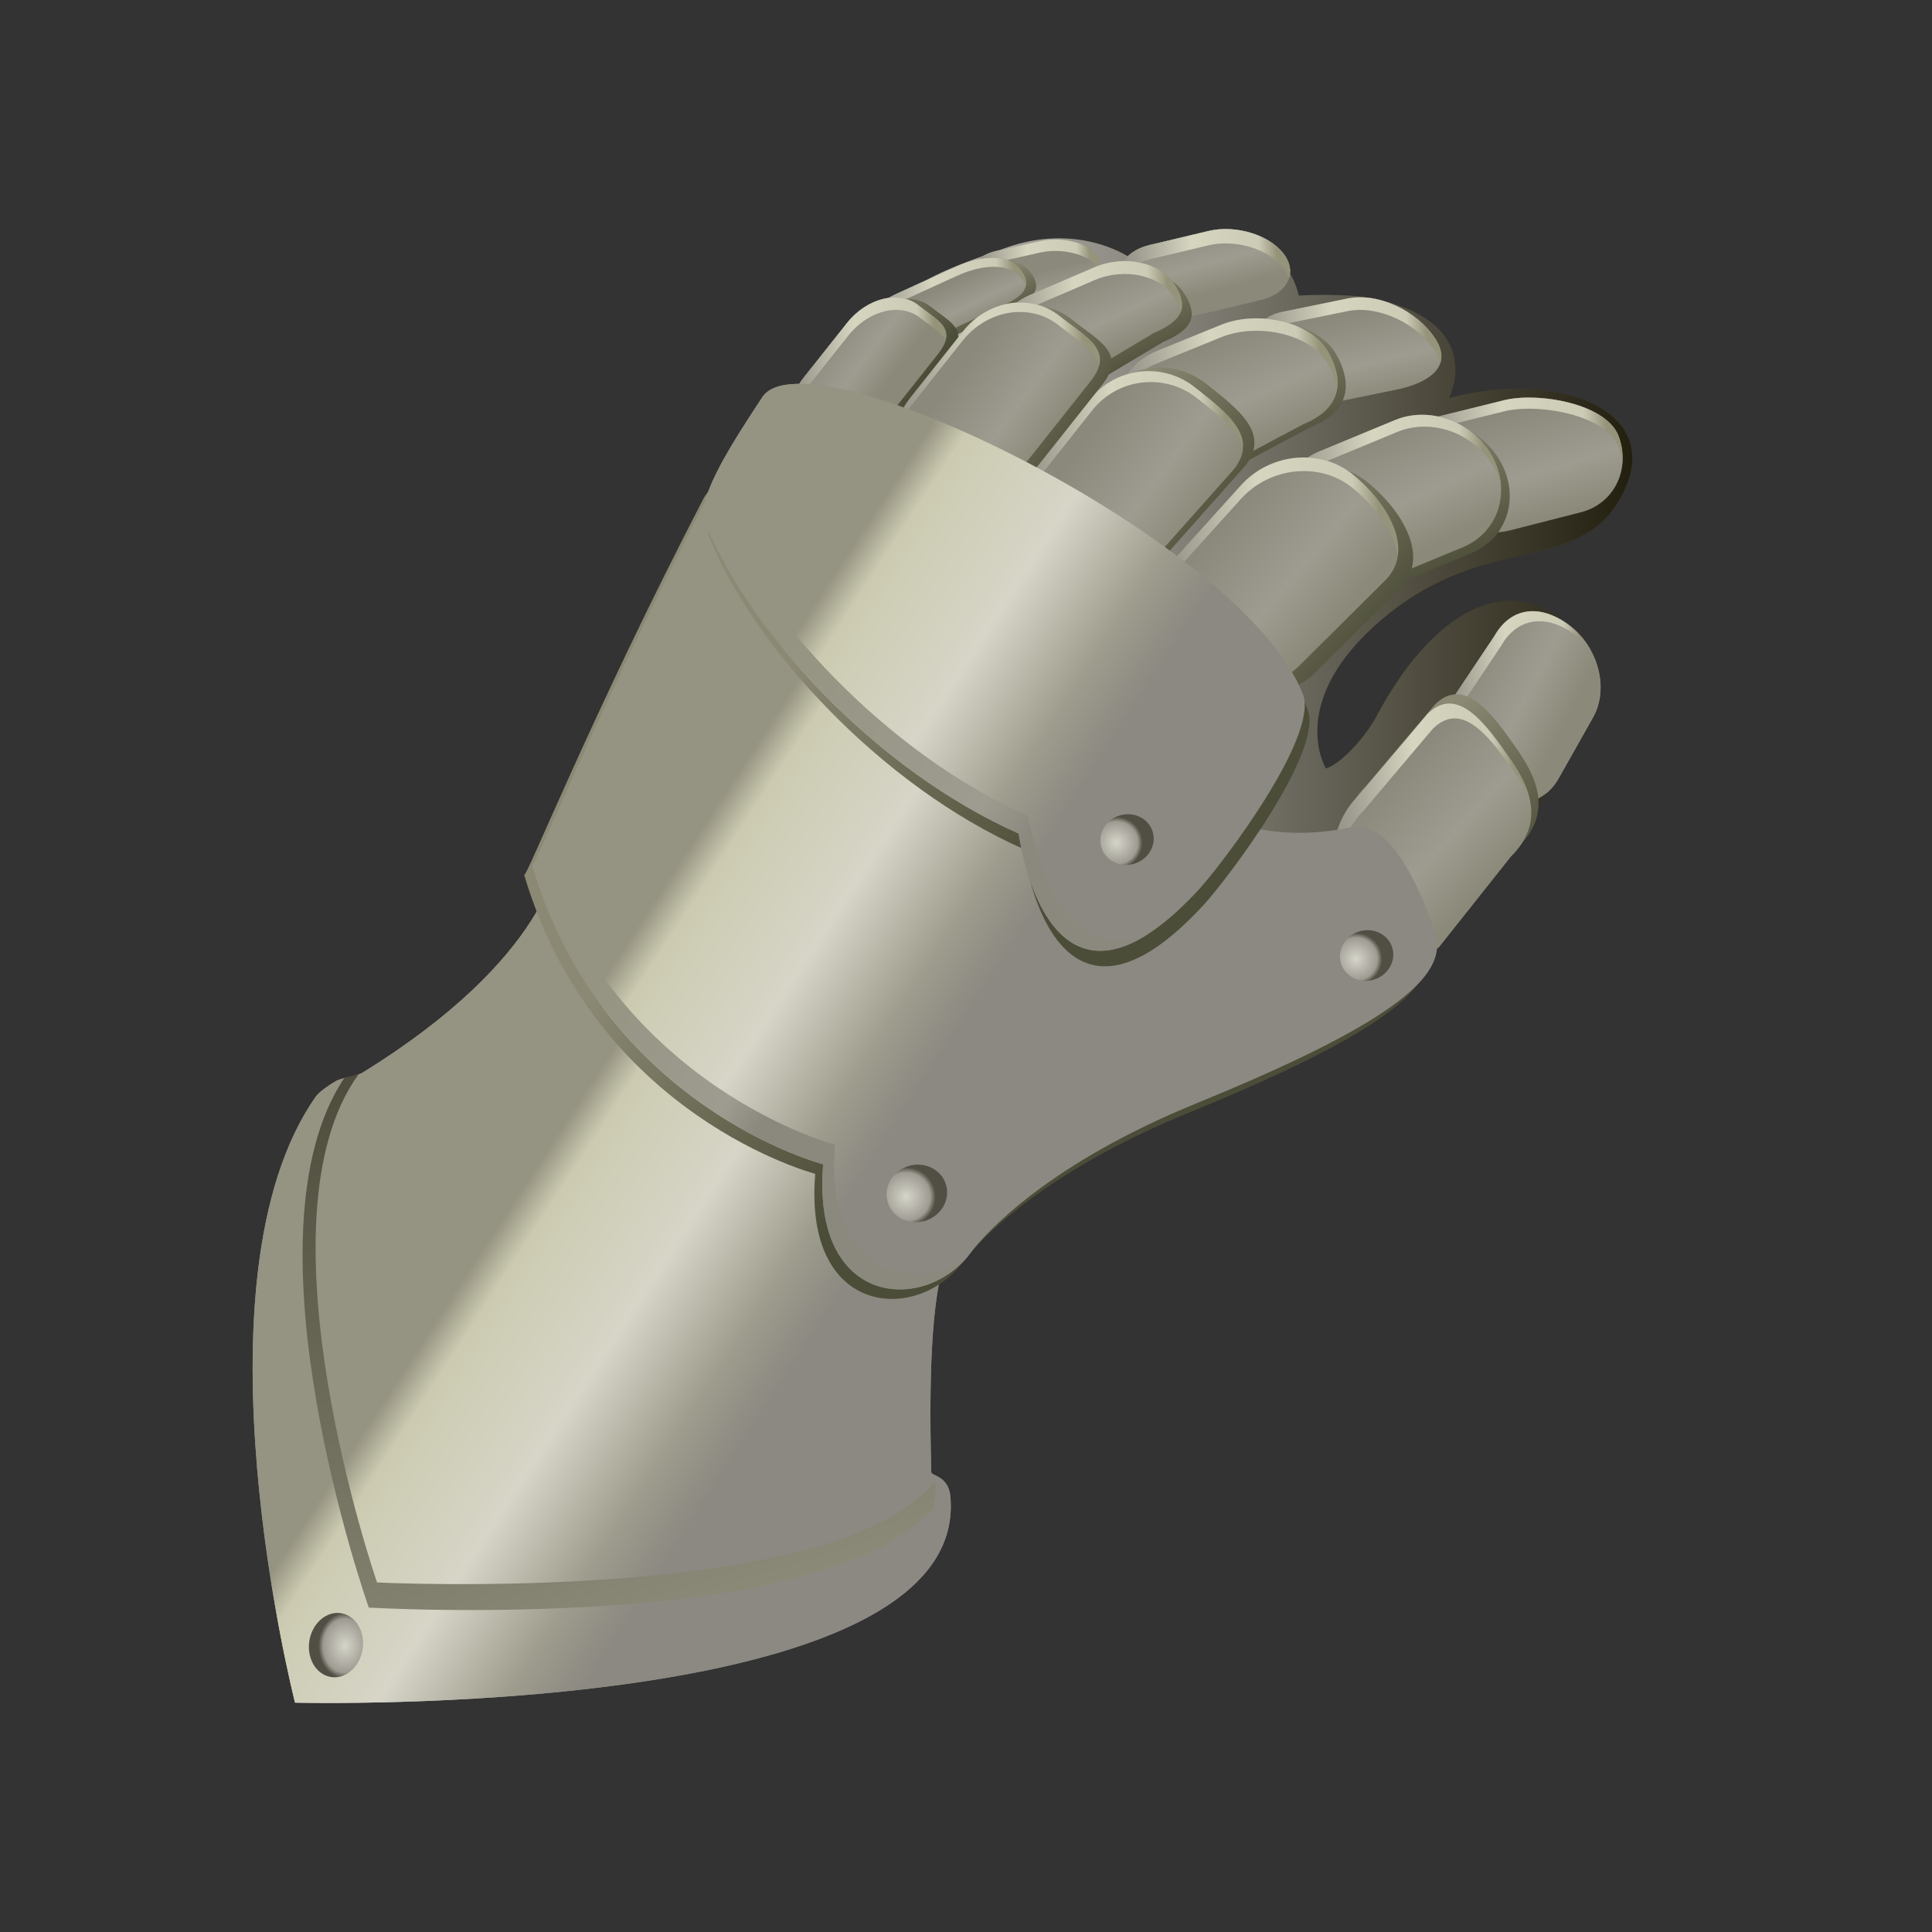 <?xml version="1.0" encoding="utf-8"?>
<!-- Generator: Adobe Illustrator 15.0.0, SVG Export Plug-In . SVG Version: 6.00 Build 0)  -->
<!DOCTYPE svg PUBLIC "-//W3C//DTD SVG 1.1//EN" "http://www.w3.org/Graphics/SVG/1.1/DTD/svg11.dtd">
<svg version="1.1" id="Layer_1" xmlns="http://www.w3.org/2000/svg" xmlns:xlink="http://www.w3.org/1999/xlink" x="0px" y="0px"
	 width="200px" height="200px" viewBox="0 0 200 200" enable-background="new 0 0 200 200" xml:space="preserve">
<rect x="0" y="0" width="200" height="200" fill="#333333" stroke="none"/>
<g id="icon">
	<g id="Layer_2">
	</g>
	<g>
		<g>
			<path fill="#3F4223" d="M101.523,120.107c0,0,10.31-11.703,23.188-14.633c17.395-3.959,29.096-13.642,34.439-21.887
				c3.787-5.838,7.399-15.458,2.496-19.387c-6.236-4.998-13.748-0.175-19.105,9.868c-1.288,2.41-3.771,5.021-5.285,5.488
				c0,0-4.341-7.083,6.152-15.735c10.496-8.655,19.683-4.438,24.183-11.996c5.394-9.062-5.854-13.709-17.616-10.607
				c0,0,3.982-7.594-7.395-10.229c-3.08-0.713-8.139-0.388-8.139-0.388s-1.129-6.524-8.508-5.864
				c-6.902,0.617-9.17,1.812-9.17,1.812s-5.242-3.546-12.639-0.893c-7.395,2.651-11.531,3.737-18.044,12.997
				c-8.021,11.4-21.524,41.977-24.724,51.319C58.161,99.315,91.387,131.125,101.523,120.107z"/>
			
				<linearGradient id="SVGID_1_" gradientUnits="userSpaceOnUse" x1="-2407.776" y1="2680.894" x2="-2418.466" y2="2680.512" gradientTransform="matrix(-0.579 -0.901 -0.957 0.196 1308.639 -2661.657)">
				<stop  offset="0" style="stop-color:#8B8995"/>
				<stop  offset="0.497" style="stop-color:#9E9CA6"/>
				<stop  offset="0.841" style="stop-color:#8B8995"/>
			</linearGradient>
			<path fill="url(#SVGID_1_)" d="M139.491,30.901c3.133-0.644,7.211,1.226,9.104,4.176l0,0c1.896,2.95-0.869,4.615-4.006,5.253
				l-6.729,1.378c-3.135,0.641-5.447,0.017-7.344-2.931l0,0c-1.896-2.948-0.894-5.859,2.239-6.5L139.491,30.901z"/>
			
				<linearGradient id="SVGID_2_" gradientUnits="userSpaceOnUse" x1="-3010.79" y1="2857.868" x2="-3021.722" y2="2857.477" gradientTransform="matrix(-0.512 -0.68 -0.97 0.231 1352.514 -2683.84)">
				<stop  offset="0" style="stop-color:#8B8995"/>
				<stop  offset="0.497" style="stop-color:#9E9CA6"/>
				<stop  offset="0.841" style="stop-color:#8B8995"/>
			</linearGradient>
			<path fill="url(#SVGID_2_)" d="M125.087,23.914c2.817-0.674,6.31,0.384,7.797,2.361l0,0c1.49,1.976,0.41,4.122-2.407,4.794
				l-6.054,1.442c-2.819,0.671-6.312-0.387-7.798-2.363l0,0c-1.488-1.974-0.412-4.122,2.408-4.792L125.087,23.914z"/>
			
				<linearGradient id="SVGID_3_" gradientUnits="userSpaceOnUse" x1="-3655.062" y1="3125.861" x2="-3663.195" y2="3125.57" gradientTransform="matrix(-0.488 -0.539 -0.972 0.22 1362.235 -2629.602)">
				<stop  offset="0" style="stop-color:#8B8995"/>
				<stop  offset="0.497" style="stop-color:#9E9CA6"/>
				<stop  offset="0.841" style="stop-color:#8B8995"/>
			</linearGradient>
			<path fill="url(#SVGID_3_)" d="M107.662,24.957c2.1-0.475,4.658,0.083,5.711,1.246l0,0c1.055,1.166,0.205,2.493-1.895,2.968
				l-4.514,1.021c-2.104,0.474-4.658-0.085-5.714-1.249l0,0c-1.053-1.163-0.204-2.492,1.896-2.967L107.662,24.957z"/>
			
				<linearGradient id="SVGID_4_" gradientUnits="userSpaceOnUse" x1="-2384.593" y1="2126.316" x2="-2398.253" y2="2125.827" gradientTransform="matrix(-0.347 -0.963 -0.951 0.243 1349.944 -2770.206)">
				<stop  offset="0" style="stop-color:#8B8995"/>
				<stop  offset="0.497" style="stop-color:#9E9CA6"/>
				<stop  offset="0.841" style="stop-color:#8B8995"/>
			</linearGradient>
			<path fill="url(#SVGID_4_)" d="M155.68,41.436c3.42-0.875,10.647,0.289,11.896,3.751l0,0c1.25,3.463-0.512,6.977-3.932,7.847
				l-7.344,1.876c-3.42,0.871-7.201-1.227-8.449-4.689l0,0c-1.25-3.461-2.91-6.103,0.512-6.975L155.68,41.436z"/>
			
				<linearGradient id="SVGID_5_" gradientUnits="userSpaceOnUse" x1="-2371.638" y1="2456.774" x2="-2386.781" y2="2456.232" gradientTransform="matrix(-0.48 -0.904 -0.907 0.375 1230.417 -3019.452)">
				<stop  offset="0" style="stop-color:#8B8995"/>
				<stop  offset="0.497" style="stop-color:#9E9CA6"/>
				<stop  offset="0.841" style="stop-color:#8B8995"/>
			</linearGradient>
			<path fill="url(#SVGID_5_)" d="M144.416,43.483c3.648-1.51,8.175,0.215,10.107,3.853l0,0c1.933,3.639,0.539,7.811-3.108,9.32
				l-7.84,3.244c-3.65,1.509-8.175-0.218-10.107-3.855l0,0c-1.931-3.636-0.538-7.81,3.11-9.318L144.416,43.483z"/>
			
				<linearGradient id="SVGID_6_" gradientUnits="userSpaceOnUse" x1="-2530.149" y1="2497.651" x2="-2544.974" y2="2497.121" gradientTransform="matrix(-0.457 -0.831 -0.909 0.37 1238.477 -2990.851)">
				<stop  offset="0" style="stop-color:#8B8995"/>
				<stop  offset="0.497" style="stop-color:#9E9CA6"/>
				<stop  offset="0.841" style="stop-color:#8B8995"/>
			</linearGradient>
			<path fill="url(#SVGID_6_)" d="M126.419,33.619c3.656-1.489,9.278-0.457,11.112,2.889l0,0c1.838,3.346,1,5.942-2.656,7.428
				l-8.49,4.517c-3.658,1.486-8.109-0.02-9.947-3.364l0,0c-1.838-3.346-0.36-7.264,3.295-8.75L126.419,33.619z"/>
			
				<linearGradient id="SVGID_7_" gradientUnits="userSpaceOnUse" x1="-2957.123" y1="2654.801" x2="-2969.778" y2="2654.348" gradientTransform="matrix(-0.43 -0.675 -0.901 0.386 1229.672 -2990.727)">
				<stop  offset="0" style="stop-color:#8B8995"/>
				<stop  offset="0.497" style="stop-color:#9E9CA6"/>
				<stop  offset="0.841" style="stop-color:#8B8995"/>
			</linearGradient>
			<path fill="url(#SVGID_7_)" d="M113.307,27.664c3.094-1.33,6.805-0.524,8.282,1.793l0,0c1.479,2.317,0.916,3.706-2.178,5.032
				l-7.399,4.419c-3.096,1.328-6.804,0.524-8.281-1.792l0,0c-1.479-2.318-0.17-5.274,2.93-6.6L113.307,27.664z"/>
			
				<linearGradient id="SVGID_8_" gradientUnits="userSpaceOnUse" x1="-4484.499" y1="3042.984" x2="-4496.373" y2="3042.559" gradientTransform="matrix(-0.353 -0.394 -0.891 0.406 1225.619 -2972.546)">
				<stop  offset="0" style="stop-color:#8B8995"/>
				<stop  offset="0.497" style="stop-color:#9E9CA6"/>
				<stop  offset="0.841" style="stop-color:#8B8995"/>
			</linearGradient>
			<path fill="url(#SVGID_8_)" d="M98.916,27.626c2.809-1.282,5.988-1.315,7.104-0.073l0,0c1.112,1.243-0.264,3.288-3.074,4.569
				l-6.034,2.754c-2.81,1.281-5.991,1.312-7.103,0.072l0,0c-1.113-1.242,0.262-3.288,3.072-4.569L98.916,27.626z"/>
			
				<linearGradient id="SVGID_9_" gradientUnits="userSpaceOnUse" x1="-2099.124" y1="3225.945" x2="-2116.764" y2="3225.314" gradientTransform="matrix(-0.784 -0.622 -0.702 0.778 743.686 -3759.155)">
				<stop  offset="0" style="stop-color:#8B8995"/>
				<stop  offset="0.497" style="stop-color:#9E9CA6"/>
				<stop  offset="0.841" style="stop-color:#8B8995"/>
			</linearGradient>
			<path fill="url(#SVGID_9_)" d="M128.456,50.243c2.995-3.316,8.136-3.858,11.481-1.204l0,0c3.349,2.652,4.225,9.203,1.229,12.522
				l-6.436,7.123c-2.992,3.321-8.728,2.15-12.072-0.503l0,0c-3.35-2.651-3.635-7.493-0.639-10.81L128.456,50.243z"/>
			
				<linearGradient id="SVGID_10_" gradientUnits="userSpaceOnUse" x1="-1817.701" y1="3448.721" x2="-1831.733" y2="3448.218" gradientTransform="matrix(-0.809 -0.618 -0.448 0.793 225.71 -3788.179)">
				<stop  offset="0" style="stop-color:#8B8995"/>
				<stop  offset="0.497" style="stop-color:#9E9CA6"/>
				<stop  offset="0.841" style="stop-color:#8B8995"/>
			</linearGradient>
			<path fill="url(#SVGID_10_)" d="M154.715,65.815c1.672-2.957,4.736-3.372,7.756-1.067l0,0c3.021,2.305,4.11,6.57,2.438,9.527
				l-3.584,6.348c-1.671,2.96-5.472,3.49-8.49,1.185l0,0c-3.019-2.304-4.11-6.569-2.44-9.526L154.715,65.815z"/>
			
				<linearGradient id="SVGID_11_" gradientUnits="userSpaceOnUse" x1="-2170.232" y1="2703.547" x2="-2187.282" y2="2702.936" gradientTransform="matrix(-0.585 -0.842 -0.736 0.731 863.994 -3722.258)">
				<stop  offset="0" style="stop-color:#8B8995"/>
				<stop  offset="0.497" style="stop-color:#9E9CA6"/>
				<stop  offset="0.841" style="stop-color:#8B8995"/>
			</linearGradient>
			<path fill="url(#SVGID_11_)" d="M147.389,75.637c3.139-3.115,7.704-2.732,10.198,0.861l0,0c2.496,3.592,1.974,9.031-1.165,12.148
				L148.99,98c-3.139,3.122-7.014,0.074-9.508-3.517l0,0c-2.496-3.592-1.976-9.033,1.166-12.148L147.389,75.637z"/>
			
				<linearGradient id="SVGID_12_" gradientUnits="userSpaceOnUse" x1="-2001.873" y1="3282.736" x2="-2017.934" y2="3282.161" gradientTransform="matrix(-0.784 -0.621 -0.621 0.784 580.662 -3770.296)">
				<stop  offset="0" style="stop-color:#8B8995"/>
				<stop  offset="0.497" style="stop-color:#9E9CA6"/>
				<stop  offset="0.841" style="stop-color:#8B8995"/>
			</linearGradient>
			<path fill="url(#SVGID_12_)" d="M112.831,41.345c2.649-3.344,7.509-3.906,10.854-1.255l0,0c3.346,2.651,3.902,7.511,1.256,10.855
				l-5.691,7.181c-2.65,3.343-7.512,3.906-10.854,1.255l0,0c-3.347-2.65-3.905-7.51-1.256-10.854L112.831,41.345z"/>
			
				<linearGradient id="SVGID_13_" gradientUnits="userSpaceOnUse" x1="-2162.355" y1="3285.418" x2="-2177.804" y2="3284.865" gradientTransform="matrix(-0.715 -0.566 -0.621 0.784 593.081 -3760.852)">
				<stop  offset="0" style="stop-color:#8B8995"/>
				<stop  offset="0.497" style="stop-color:#9E9CA6"/>
				<stop  offset="0.841" style="stop-color:#8B8995"/>
			</linearGradient>
			<path fill="url(#SVGID_13_)" d="M99.706,34.288c2.549-3.217,6.992-3.94,9.926-1.614l0,0c2.935,2.325,3.244,6.816,0.693,10.033
				l-5.476,6.909c-2.552,3.216-6.996,3.938-9.932,1.615l0,0c-2.932-2.325-3.241-6.817-0.691-10.033L99.706,34.288z"/>
			
				<linearGradient id="SVGID_14_" gradientUnits="userSpaceOnUse" x1="-3038.696" y1="3596.806" x2="-3054.144" y2="3596.252" gradientTransform="matrix(-0.494 -0.392 -0.506 0.638 403.092 -3449.916)">
				<stop  offset="0" style="stop-color:#8B8995"/>
				<stop  offset="0.497" style="stop-color:#9E9CA6"/>
				<stop  offset="0.841" style="stop-color:#8B8995"/>
			</linearGradient>
			<path fill="url(#SVGID_14_)" d="M87.669,33.45c2.075-2.62,5.406-3.44,7.436-1.83l0,0c2.029,1.608,1.99,5.035-0.086,7.656
				l-4.459,5.627c-2.076,2.62-5.405,3.44-7.435,1.832l0,0c-2.029-1.61-1.992-5.037,0.084-7.658L87.669,33.45z"/>
			
				<linearGradient id="SVGID_15_" gradientUnits="userSpaceOnUse" x1="-2522.631" y1="2119.277" x2="-2548.476" y2="2097.739" gradientTransform="matrix(-0.294 -0.956 -0.956 0.294 1330.597 -2899.753)">
				<stop  offset="0" style="stop-color:#95939E"/>
				<stop  offset="0.104" style="stop-color:#CCCBD1"/>
				<stop  offset="0.491" style="stop-color:#D6D5DA"/>
				<stop  offset="0.816" style="stop-color:#9E9CA6"/>
				<stop  offset="1" style="stop-color:#8B8995"/>
			</linearGradient>
			<path fill="url(#SVGID_15_)" d="M37.537,111.037c-0.586,0.363-2.161,0.52-2.779,0.883c-0.647,0.381-1.705,1.082-2.077,1.615
				c-13.314,19.018-2.14,62.721-2.14,62.721s69.875,1.818,67.846-21.309c-0.193-2.195-1.968-2.139-1.979-2.545
				c-0.715-25.988,3.036-23.562,4.188-26.744c5.346-14.779-10.498,0.898-27.979-13.947c-17.13-14.543-14.885-22.938-14.885-22.938
				S56.979,99.032,37.537,111.037z"/>
			<path fill="#231F20" d="M33.098,170.807c0,0-8.517-42.797,2.585-59.274l1.432-0.312c-11.013,15.196-3.162,56.983-3.162,56.983
				S86,166.143,96.445,153.719c0.957-1.137-0.047,4.195,0.028,2.482C85.495,169.23,33.098,170.807,33.098,170.807z"/>
			
				<linearGradient id="SVGID_16_" gradientUnits="userSpaceOnUse" x1="-2481.204" y1="2077.068" x2="-2507.05" y2="2055.53" gradientTransform="matrix(-0.294 -0.956 -0.956 0.294 1330.427 -2899.48)">
				<stop  offset="0" style="stop-color:#95939E"/>
				<stop  offset="0.104" style="stop-color:#CCCBD1"/>
				<stop  offset="0.491" style="stop-color:#D6D5DA"/>
				<stop  offset="0.816" style="stop-color:#9E9CA6"/>
				<stop  offset="1" style="stop-color:#8B8995"/>
			</linearGradient>
			<path fill="url(#SVGID_16_)" d="M73.633,50.66c3.977-7.675,25.734,12.347,40.161,25.71c10.854,10.055,18.951,10.71,26.108,9.268
				c4.464-0.899,7.716,8.05,8.656,10.96c1.447,4.496-4.672,9.435-24.705,17.617c-15.324,6.26-21.783,13.355-23.432,15.545
				c-4.665,6.197-16.429,5.633-15.208-9.229c0,0-22.677-5.896-30.132-30.945C55.244,90.12,62.058,73.006,73.633,50.66z"/>
			
				<linearGradient id="SVGID_17_" gradientUnits="userSpaceOnUse" x1="-2461.902" y1="2058.403" x2="-2487.746" y2="2036.866" gradientTransform="matrix(-0.294 -0.956 -0.956 0.294 1330.567 -2899.712)">
				<stop  offset="0" style="stop-color:#95939E"/>
				<stop  offset="0.104" style="stop-color:#CCCBD1"/>
				<stop  offset="0.491" style="stop-color:#D6D5DA"/>
				<stop  offset="0.816" style="stop-color:#9E9CA6"/>
				<stop  offset="1" style="stop-color:#8B8995"/>
			</linearGradient>
			<path fill="url(#SVGID_17_)" d="M78.906,41.128c4.708-7.176,49.739,14.891,55.963,30.703c1.719,4.365-8.373,17.665-10.817,20.308
				c-15.741,17.007-18.592-5.848-18.592-5.848c-14.651-6.479-27.872-20.816-32.493-32.217
				C71.973,51.619,76.112,45.384,78.906,41.128z"/>
		</g>
		
			<linearGradient id="SVGID_18_" gradientUnits="userSpaceOnUse" x1="211.142" y1="-603.535" x2="318.981" y2="-603.535" gradientTransform="matrix(1 0 0 -1 -150 -530)">
			<stop  offset="0" style="stop-color:#FFFFFF"/>
			<stop  offset="1" style="stop-color:#231F0F"/>
		</linearGradient>
		<path fill="url(#SVGID_18_)" d="M101.523,120.107c0,0,10.31-11.703,23.188-14.633c17.395-3.959,29.096-13.642,34.439-21.887
			c3.787-5.838,7.399-15.458,2.496-19.387c-6.236-4.998-13.748-0.175-19.105,9.868c-1.288,2.41-3.771,5.021-5.285,5.488
			c0,0-4.341-7.083,6.152-15.735c10.496-8.655,19.683-4.438,24.183-11.996c5.394-9.062-5.854-13.709-17.616-10.607
			c0,0,3.982-7.594-7.395-10.229c-3.08-0.713-8.139-0.388-8.139-0.388s-1.129-6.524-8.508-5.864c-6.902,0.617-9.17,1.812-9.17,1.812
			s-5.242-3.546-12.639-0.893c-7.395,2.651-11.531,3.737-18.044,12.997c-8.021,11.4-21.524,41.977-24.724,51.319
			C58.161,99.315,91.387,131.125,101.523,120.107z"/>
		
			<linearGradient id="SVGID_19_" gradientUnits="userSpaceOnUse" x1="-2407.776" y1="2680.894" x2="-2418.466" y2="2680.512" gradientTransform="matrix(-0.579 -0.901 -0.957 0.196 1308.639 -2661.657)">
			<stop  offset="0" style="stop-color:#8B897C"/>
			<stop  offset="0.497" style="stop-color:#9E9C90"/>
			<stop  offset="0.841" style="stop-color:#8B8979"/>
		</linearGradient>
		<path fill="url(#SVGID_19_)" d="M139.491,30.901c3.133-0.644,7.211,1.226,9.104,4.176l0,0c1.896,2.95-0.869,4.615-4.006,5.253
			l-6.729,1.378c-3.135,0.641-5.447,0.017-7.344-2.931l0,0c-1.896-2.948-0.894-5.859,2.239-6.5L139.491,30.901z"/>
		
			<linearGradient id="SVGID_20_" gradientUnits="userSpaceOnUse" x1="297.667" y1="-564.055" x2="277.718" y2="-564.769" gradientTransform="matrix(1 0 0 -1 -150 -530)">
			<stop  offset="0" style="stop-color:#959379"/>
			<stop  offset="0.104" style="stop-color:#CCCBB6"/>
			<stop  offset="0.491" style="stop-color:#D6D5C0"/>
			<stop  offset="0.816" style="stop-color:#9E9C90"/>
			<stop  offset="1" style="stop-color:#8B897C"/>
		</linearGradient>
		<path fill="url(#SVGID_20_)" d="M132.762,33.584l6.729-1.375c3.133-0.644,7.211,1.225,9.104,4.176
			c0.262,0.406,0.428,0.786,0.521,1.146c0.211-0.691,0.088-1.505-0.521-2.453c-1.896-2.95-5.975-4.819-9.104-4.176l-6.729,1.375
			c-2.318,0.474-3.467,2.191-3.142,4.244C129.866,35.076,130.958,33.953,132.762,33.584z"/>
		
			<linearGradient id="SVGID_21_" gradientUnits="userSpaceOnUse" x1="-3010.79" y1="2857.868" x2="-3021.722" y2="2857.477" gradientTransform="matrix(-0.512 -0.68 -0.97 0.231 1352.514 -2683.84)">
			<stop  offset="0" style="stop-color:#8B897C"/>
			<stop  offset="0.497" style="stop-color:#9E9C90"/>
			<stop  offset="0.841" style="stop-color:#8B8979"/>
		</linearGradient>
		<path fill="url(#SVGID_21_)" d="M125.087,23.914c2.817-0.674,6.31,0.384,7.797,2.361l0,0c1.49,1.976,0.41,4.122-2.407,4.794
			l-6.054,1.442c-2.819,0.671-6.312-0.387-7.798-2.363l0,0c-1.488-1.974-0.412-4.122,2.408-4.792L125.087,23.914z"/>
		
			<linearGradient id="SVGID_22_" gradientUnits="userSpaceOnUse" x1="282.19" y1="-556.192" x2="264.285" y2="-556.834" gradientTransform="matrix(1 0 0 -1 -150 -530)">
			<stop  offset="0" style="stop-color:#959379"/>
			<stop  offset="0.104" style="stop-color:#CCCBB6"/>
			<stop  offset="0.491" style="stop-color:#D6D5C0"/>
			<stop  offset="0.816" style="stop-color:#9E9C90"/>
			<stop  offset="1" style="stop-color:#8B897C"/>
		</linearGradient>
		<path fill="url(#SVGID_22_)" d="M119.033,26.843l6.054-1.441c2.817-0.674,6.31,0.384,7.797,2.361
			c0.265,0.351,0.443,0.707,0.552,1.06c0.26-0.79,0.102-1.685-0.552-2.547c-1.487-1.977-4.979-3.035-7.797-2.361l-6.054,1.442
			c-2.32,0.551-3.456,2.103-2.959,3.734C116.408,28.068,117.443,27.221,119.033,26.843z"/>
		
			<linearGradient id="SVGID_23_" gradientUnits="userSpaceOnUse" x1="-3655.062" y1="3125.861" x2="-3663.195" y2="3125.57" gradientTransform="matrix(-0.488 -0.539 -0.972 0.22 1362.235 -2629.602)">
			<stop  offset="0" style="stop-color:#8B897C"/>
			<stop  offset="0.497" style="stop-color:#9E9C90"/>
			<stop  offset="0.841" style="stop-color:#8B8979"/>
		</linearGradient>
		<path fill="url(#SVGID_23_)" d="M107.662,24.957c2.1-0.475,4.658,0.083,5.711,1.246l0,0c1.055,1.166,0.205,2.493-1.895,2.968
			l-4.514,1.021c-2.104,0.474-4.658-0.085-5.714-1.249l0,0c-1.053-1.163-0.204-2.492,1.896-2.967L107.662,24.957z"/>
		
			<linearGradient id="SVGID_24_" gradientUnits="userSpaceOnUse" x1="262.825" y1="-556.377" x2="249.567" y2="-556.852" gradientTransform="matrix(1 0 0 -1 -150 -530)">
			<stop  offset="0" style="stop-color:#959379"/>
			<stop  offset="0.104" style="stop-color:#CCCBB6"/>
			<stop  offset="0.491" style="stop-color:#D6D5C0"/>
			<stop  offset="0.816" style="stop-color:#9E9C90"/>
			<stop  offset="1" style="stop-color:#8B897C"/>
		</linearGradient>
		<path fill="url(#SVGID_24_)" d="M103.15,27.166l4.512-1.019c2.1-0.475,4.658,0.083,5.711,1.247
			c0.126,0.139,0.221,0.28,0.293,0.422c0.259-0.507,0.193-1.075-0.293-1.612c-1.053-1.163-3.611-1.721-5.711-1.246l-4.512,1.019
			c-1.854,0.419-2.729,1.5-2.188,2.548C101.266,27.93,102.018,27.422,103.15,27.166z"/>
		
			<linearGradient id="SVGID_25_" gradientUnits="userSpaceOnUse" x1="-2384.593" y1="2126.316" x2="-2398.253" y2="2125.827" gradientTransform="matrix(-0.347 -0.963 -0.951 0.243 1349.944 -2770.206)">
			<stop  offset="0" style="stop-color:#8B897C"/>
			<stop  offset="0.497" style="stop-color:#9E9C90"/>
			<stop  offset="0.841" style="stop-color:#8B8979"/>
		</linearGradient>
		<path fill="url(#SVGID_25_)" d="M155.68,41.436c3.42-0.875,10.647,0.289,11.896,3.751l0,0c1.25,3.463-0.512,6.977-3.932,7.847
			l-7.344,1.876c-3.42,0.871-7.201-1.227-8.449-4.689l0,0c-1.25-3.461-2.91-6.103,0.512-6.975L155.68,41.436z"/>
		
			<linearGradient id="SVGID_26_" gradientUnits="userSpaceOnUse" x1="316.277" y1="-574.465" x2="294.344" y2="-575.25" gradientTransform="matrix(1 0 0 -1 -150 -530)">
			<stop  offset="0" style="stop-color:#959379"/>
			<stop  offset="0.104" style="stop-color:#CCCBB6"/>
			<stop  offset="0.491" style="stop-color:#D6D5C0"/>
			<stop  offset="0.816" style="stop-color:#9E9C90"/>
			<stop  offset="1" style="stop-color:#8B897C"/>
		</linearGradient>
		<path fill="url(#SVGID_26_)" d="M148.361,44.4l7.314-1.81c3.422-0.875,10.648,0.289,11.896,3.751
			c0.201,0.558,0.316,1.118,0.367,1.668c0.086-0.907-0.021-1.866-0.367-2.822c-1.246-3.462-8.477-4.626-11.896-3.751l-7.314,1.811
			c-1.813,0.462-2.192,1.426-1.967,2.741C146.564,45.26,147.131,44.714,148.361,44.4z"/>
		
			<linearGradient id="SVGID_27_" gradientUnits="userSpaceOnUse" x1="-2372.529" y1="2456.258" x2="-2387.674" y2="2455.716" gradientTransform="matrix(-0.48 -0.904 -0.907 0.375 1230.417 -3019.452)">
			<stop  offset="0" style="stop-color:#8B8974"/>
			<stop  offset="1" style="stop-color:#4C4D38"/>
		</linearGradient>
		<path fill="url(#SVGID_27_)" d="M145.312,44.095c3.648-1.512,8.176,0.214,10.104,3.854l0,0c1.937,3.639,0.541,7.812-3.106,9.319
			l-7.84,3.244c-3.65,1.508-8.176-0.218-10.105-3.854l0,0c-1.934-3.637-0.541-7.811,3.109-9.319L145.312,44.095z"/>
		
			<linearGradient id="SVGID_28_" gradientUnits="userSpaceOnUse" x1="-2371.638" y1="2456.774" x2="-2386.781" y2="2456.232" gradientTransform="matrix(-0.48 -0.904 -0.907 0.375 1230.417 -3019.452)">
			<stop  offset="0" style="stop-color:#8B897C"/>
			<stop  offset="0.497" style="stop-color:#9E9C90"/>
			<stop  offset="0.841" style="stop-color:#8B8979"/>
		</linearGradient>
		<path fill="url(#SVGID_28_)" d="M144.416,43.483c3.648-1.51,8.175,0.215,10.107,3.853l0,0c1.933,3.639,0.539,7.811-3.108,9.32
			l-7.84,3.244c-3.65,1.509-8.175-0.218-10.107-3.855l0,0c-1.931-3.636-0.538-7.81,3.11-9.318L144.416,43.483z"/>
		
			<linearGradient id="SVGID_29_" gradientUnits="userSpaceOnUse" x1="303.608" y1="-578.263" x2="280.367" y2="-579.096" gradientTransform="matrix(1 0 0 -1 -150 -530)">
			<stop  offset="0" style="stop-color:#959379"/>
			<stop  offset="0.104" style="stop-color:#CCCBB6"/>
			<stop  offset="0.491" style="stop-color:#D6D5C0"/>
			<stop  offset="0.816" style="stop-color:#9E9C90"/>
			<stop  offset="1" style="stop-color:#8B897C"/>
		</linearGradient>
		<path fill="url(#SVGID_29_)" d="M136.814,47.956l7.84-3.243c3.646-1.511,8.175,0.215,10.105,3.853
			c0.26,0.486,0.451,0.982,0.596,1.479c-0.092-0.903-0.36-1.823-0.832-2.709c-1.936-3.638-6.459-5.363-10.107-3.853l-7.838,3.243
			c-3.162,1.307-4.626,4.616-3.704,7.842C132.59,51.763,134.057,49.096,136.814,47.956z"/>
		
			<linearGradient id="SVGID_30_" gradientUnits="userSpaceOnUse" x1="-2530.741" y1="2497.026" x2="-2545.563" y2="2496.496" gradientTransform="matrix(-0.457 -0.831 -0.909 0.37 1238.477 -2990.851)">
			<stop  offset="0" style="stop-color:#8B8974"/>
			<stop  offset="1" style="stop-color:#4C4D38"/>
		</linearGradient>
		<path fill="url(#SVGID_30_)" d="M127.259,33.878c3.656-1.489,9.277-0.457,11.113,2.889l0,0c1.838,3.347,1,5.943-2.657,7.43
			l-8.49,4.516c-3.656,1.487-8.107-0.02-9.947-3.364l0,0c-1.838-3.345-0.36-7.264,3.299-8.749L127.259,33.878z"/>
		
			<linearGradient id="SVGID_31_" gradientUnits="userSpaceOnUse" x1="-2530.149" y1="2497.651" x2="-2544.974" y2="2497.121" gradientTransform="matrix(-0.457 -0.831 -0.909 0.37 1238.477 -2990.851)">
			<stop  offset="0" style="stop-color:#8B897C"/>
			<stop  offset="0.497" style="stop-color:#9E9C90"/>
			<stop  offset="0.841" style="stop-color:#8B8979"/>
		</linearGradient>
		<path fill="url(#SVGID_31_)" d="M126.419,33.619c3.656-1.489,9.278-0.457,11.112,2.889l0,0c1.838,3.346,1,5.942-2.656,7.428
			l-8.49,4.517c-3.658,1.486-8.109-0.02-9.947-3.364l0,0c-1.838-3.346-0.36-7.264,3.295-8.75L126.419,33.619z"/>
		
			<linearGradient id="SVGID_32_" gradientUnits="userSpaceOnUse" x1="286.699" y1="-567.345" x2="263.404" y2="-568.179" gradientTransform="matrix(1 0 0 -1 -150 -530)">
			<stop  offset="0" style="stop-color:#959379"/>
			<stop  offset="0.104" style="stop-color:#CCCBB6"/>
			<stop  offset="0.491" style="stop-color:#D6D5C0"/>
			<stop  offset="0.816" style="stop-color:#9E9C90"/>
			<stop  offset="1" style="stop-color:#8B897C"/>
		</linearGradient>
		<path fill="url(#SVGID_32_)" d="M119.732,37.629l6.687-2.721c3.656-1.489,9.278-0.457,11.112,2.889
			c0.482,0.878,0.775,1.704,0.888,2.472c0.172-1.107-0.122-2.368-0.888-3.761c-1.834-3.346-7.456-4.378-11.112-2.889l-6.687,2.721
			c-2.818,1.145-4.334,3.734-4.043,6.393C115.93,40.558,117.374,38.587,119.732,37.629z"/>
		
			<linearGradient id="SVGID_33_" gradientUnits="userSpaceOnUse" x1="-4485.857" y1="3042.632" x2="-4497.574" y2="3042.212" gradientTransform="matrix(-0.353 -0.394 -0.891 0.406 1225.619 -2972.546)">
			<stop  offset="0" style="stop-color:#8B8974"/>
			<stop  offset="1" style="stop-color:#4C4D38"/>
		</linearGradient>
		<path fill="url(#SVGID_33_)" d="M99.954,27.903c2.81-1.282,5.36-1.229,6.474,0.014l0,0c1.113,1.241,1.502,2.571-1.309,3.853
			l-7.173,3.384c-2.812,1.281-5.992,1.312-7.104,0.072l0,0c-1.114-1.243,0.263-3.289,3.074-4.57L99.954,27.903z"/>
		
			<linearGradient id="SVGID_34_" gradientUnits="userSpaceOnUse" x1="-2958.681" y1="2654.44" x2="-2971.34" y2="2653.987" gradientTransform="matrix(-0.43 -0.675 -0.901 0.386 1229.672 -2990.727)">
			<stop  offset="0" style="stop-color:#8B8974"/>
			<stop  offset="1" style="stop-color:#4C4D38"/>
		</linearGradient>
		<path fill="url(#SVGID_34_)" d="M114.301,28.578c3.096-1.329,6.807-0.524,8.283,1.795l0,0c1.479,2.316,0.917,3.704-2.178,5.03
			l-7.397,4.42c-3.096,1.328-6.805,0.523-8.282-1.793l0,0c-1.479-2.318-0.168-5.273,2.928-6.599L114.301,28.578z"/>
		
			<linearGradient id="SVGID_35_" gradientUnits="userSpaceOnUse" x1="-2957.123" y1="2654.801" x2="-2969.778" y2="2654.348" gradientTransform="matrix(-0.43 -0.675 -0.901 0.386 1229.672 -2990.727)">
			<stop  offset="0" style="stop-color:#8B897C"/>
			<stop  offset="0.497" style="stop-color:#9E9C90"/>
			<stop  offset="0.841" style="stop-color:#8B8979"/>
		</linearGradient>
		<path fill="url(#SVGID_35_)" d="M113.307,27.664c3.094-1.33,6.805-0.524,8.282,1.793l0,0c1.479,2.317,0.916,3.706-2.178,5.032
			l-7.399,4.419c-3.096,1.328-6.804,0.524-8.281-1.792l0,0c-1.479-2.318-0.17-5.274,2.93-6.6L113.307,27.664z"/>
		
			<linearGradient id="SVGID_36_" gradientUnits="userSpaceOnUse" x1="270.917" y1="-560.984" x2="251.216" y2="-561.69" gradientTransform="matrix(1 0 0 -1 -150 -530)">
			<stop  offset="0" style="stop-color:#959379"/>
			<stop  offset="0.104" style="stop-color:#CCCBB6"/>
			<stop  offset="0.491" style="stop-color:#D6D5C0"/>
			<stop  offset="0.816" style="stop-color:#9E9C90"/>
			<stop  offset="1" style="stop-color:#8B897C"/>
		</linearGradient>
		<path fill="url(#SVGID_36_)" d="M106.657,31.857l6.647-2.853c3.096-1.33,6.805-0.525,8.281,1.793
			c0.327,0.513,0.551,0.979,0.671,1.411c0.267-0.771,0.026-1.657-0.671-2.752c-1.479-2.317-5.188-3.123-8.281-1.793l-6.647,2.853
			c-2.511,1.074-3.847,3.221-3.474,5.229C103.463,34.18,104.702,32.693,106.657,31.857z"/>
		
			<linearGradient id="SVGID_37_" gradientUnits="userSpaceOnUse" x1="-4484.502" y1="3043.261" x2="-4496.216" y2="3042.841" gradientTransform="matrix(-0.353 -0.394 -0.891 0.406 1225.619 -2972.546)">
			<stop  offset="0" style="stop-color:#8B897C"/>
			<stop  offset="0.497" style="stop-color:#9E9C90"/>
			<stop  offset="0.841" style="stop-color:#8B8979"/>
		</linearGradient>
		<path fill="url(#SVGID_37_)" d="M98.916,27.626c2.809-1.282,5.361-1.23,6.477,0.014l0,0c1.111,1.243,1.502,2.571-1.311,3.853
			l-7.174,3.384c-2.81,1.281-5.991,1.312-7.103,0.072l0,0c-1.113-1.242,0.262-3.288,3.072-4.569L98.916,27.626z"/>
		
			<linearGradient id="SVGID_38_" gradientUnits="userSpaceOnUse" x1="255.015" y1="-560.337" x2="237.753" y2="-560.956" gradientTransform="matrix(1 0 0 -1 -150 -530)">
			<stop  offset="0" style="stop-color:#959379"/>
			<stop  offset="0.104" style="stop-color:#CCCBB6"/>
			<stop  offset="0.491" style="stop-color:#D6D5C0"/>
			<stop  offset="0.816" style="stop-color:#9E9C90"/>
			<stop  offset="1" style="stop-color:#8B897C"/>
		</linearGradient>
		<path fill="url(#SVGID_38_)" d="M93.019,31.312l6.038-2.753c2.81-1.282,5.362-1.229,6.476,0.015
			c0.289,0.322,0.525,0.651,0.675,0.982c0.117-0.648-0.258-1.293-0.815-1.916c-1.113-1.244-3.666-1.296-6.476-0.014l-6.038,2.753
			c-2.58,1.177-3.944,2.995-3.291,4.247C89.765,33.509,91.029,32.22,93.019,31.312z"/>
		
			<linearGradient id="SVGID_39_" gradientUnits="userSpaceOnUse" x1="-2100.872" y1="3225.637" x2="-2119.292" y2="3224.977" gradientTransform="matrix(-0.784 -0.622 -0.702 0.778 743.686 -3759.155)">
			<stop  offset="0" style="stop-color:#8B8974"/>
			<stop  offset="1" style="stop-color:#4C4D38"/>
		</linearGradient>
		<path fill="url(#SVGID_39_)" d="M129.994,51.058c2.994-3.318,8.136-3.859,11.482-1.206l0,0c3.349,2.653,6.631,7.541,3.637,10.861
			l-8.84,8.785c-2.994,3.32-8.729,2.15-12.074-0.504l0,0c-3.348-2.65-3.633-7.493-0.637-10.809L129.994,51.058z"/>
		
			<linearGradient id="SVGID_40_" gradientUnits="userSpaceOnUse" x1="-2099.182" y1="3225.941" x2="-2117.602" y2="3225.282" gradientTransform="matrix(-0.784 -0.622 -0.702 0.778 743.686 -3759.155)">
			<stop  offset="0" style="stop-color:#8B897C"/>
			<stop  offset="0.497" style="stop-color:#9E9C90"/>
			<stop  offset="0.841" style="stop-color:#8B8979"/>
		</linearGradient>
		<path fill="url(#SVGID_40_)" d="M128.456,50.243c2.995-3.316,8.136-3.858,11.481-1.204l0,0c3.349,2.652,6.631,7.54,3.638,10.86
			l-8.839,8.785c-2.994,3.321-8.729,2.15-12.075-0.503l0,0c-3.349-2.651-3.634-7.493-0.638-10.81L128.456,50.243z"/>
		
			<linearGradient id="SVGID_41_" gradientUnits="userSpaceOnUse" x1="292.82" y1="-584.778" x2="267.406" y2="-585.688" gradientTransform="matrix(1 0 0 -1 -150 -530)">
			<stop  offset="0" style="stop-color:#959379"/>
			<stop  offset="0.104" style="stop-color:#CCCBB6"/>
			<stop  offset="0.491" style="stop-color:#D6D5C0"/>
			<stop  offset="0.816" style="stop-color:#9E9C90"/>
			<stop  offset="1" style="stop-color:#8B897C"/>
		</linearGradient>
		<path fill="url(#SVGID_41_)" d="M122.023,58.781l6.433-7.127c2.995-3.317,8.136-3.859,11.481-1.205
			c2.215,1.755,4.392,4.488,4.75,7.101c0.437-2.992-2.131-6.435-4.75-8.51c-3.349-2.654-8.486-2.112-11.481,1.204l-6.433,7.128
			c-1.568,1.738-2.229,3.893-2.029,5.933C120.148,61.711,120.814,60.121,122.023,58.781z"/>
		
			<linearGradient id="SVGID_42_" gradientUnits="userSpaceOnUse" x1="-3040.381" y1="3595.985" x2="-3055.978" y2="3595.427" gradientTransform="matrix(-0.494 -0.392 -0.506 0.638 403.092 -3449.916)">
			<stop  offset="0" style="stop-color:#8B8974"/>
			<stop  offset="1" style="stop-color:#4C4D38"/>
		</linearGradient>
		<path fill="url(#SVGID_42_)" d="M88.913,33.583c2.075-2.62,5.404-3.44,7.435-1.83l0,0c2.029,1.608,4.067,2.414,1.991,5.034
			l-6.536,8.249c-2.077,2.62-5.405,3.44-7.435,1.832l0,0c-2.03-1.609-1.993-5.037,0.084-7.657L88.913,33.583z"/>
		
			<linearGradient id="SVGID_43_" gradientUnits="userSpaceOnUse" x1="-1817.701" y1="3448.721" x2="-1831.733" y2="3448.218" gradientTransform="matrix(-0.809 -0.618 -0.448 0.793 225.71 -3788.179)">
			<stop  offset="0" style="stop-color:#8B897C"/>
			<stop  offset="0.497" style="stop-color:#9E9C90"/>
			<stop  offset="0.841" style="stop-color:#8B8979"/>
		</linearGradient>
		<path fill="url(#SVGID_43_)" d="M154.715,65.815c1.672-2.957,4.736-3.372,7.756-1.067l0,0c3.021,2.305,4.11,6.57,2.438,9.527
			l-3.584,6.348c-1.671,2.96-5.472,3.49-8.49,1.185l0,0c-3.019-2.304-4.11-6.569-2.44-9.526L154.715,65.815z"/>
		
			<linearGradient id="SVGID_44_" gradientUnits="userSpaceOnUse" x1="313.685" y1="-601.469" x2="298.076" y2="-602.028" gradientTransform="matrix(1 0 0 -1 -150 -530)">
			<stop  offset="0" style="stop-color:#959379"/>
			<stop  offset="0.104" style="stop-color:#CCCBB6"/>
			<stop  offset="0.491" style="stop-color:#D6D5C0"/>
			<stop  offset="0.816" style="stop-color:#9E9C90"/>
			<stop  offset="1" style="stop-color:#8B897C"/>
		</linearGradient>
		<path fill="url(#SVGID_44_)" d="M151.075,73.326l4.319-6.468c1.672-2.957,4.734-3.372,7.756-1.067
			c0.578,0.441,1.084,0.955,1.514,1.516c-0.538-0.972-1.275-1.857-2.193-2.558c-3.02-2.305-6.084-1.89-7.756,1.067l-4.32,6.466
			c-1.351,2.392-0.894,5.636,0.93,8.01C150.091,78.069,149.913,75.381,151.075,73.326z"/>
		
			<linearGradient id="SVGID_45_" gradientUnits="userSpaceOnUse" x1="-2169.593" y1="2703.501" x2="-2187.222" y2="2702.87" gradientTransform="matrix(-0.585 -0.842 -0.736 0.731 863.994 -3722.258)">
			<stop  offset="0" style="stop-color:#8B8974"/>
			<stop  offset="1" style="stop-color:#4C4D38"/>
		</linearGradient>
		<path fill="url(#SVGID_45_)" d="M148.523,72.952c3.141-3.114,6.119,1.155,8.615,4.748l0,0c2.491,3.593,3.168,6.877,0.027,9.994
			l-7.434,9.352c-3.139,3.121-7.012,0.074-9.508-3.518l0,0c-2.494-3.592-1.973-9.031,1.168-12.148L148.523,72.952z"/>
		
			<linearGradient id="SVGID_46_" gradientUnits="userSpaceOnUse" x1="-2169.744" y1="2704.633" x2="-2187.372" y2="2704.002" gradientTransform="matrix(-0.585 -0.842 -0.736 0.731 863.994 -3722.258)">
			<stop  offset="0" style="stop-color:#8B897C"/>
			<stop  offset="0.497" style="stop-color:#9E9C90"/>
			<stop  offset="0.841" style="stop-color:#8B8979"/>
		</linearGradient>
		<path fill="url(#SVGID_46_)" d="M147.775,73.908c3.141-3.114,6.119,1.153,8.615,4.746l0,0c2.492,3.593,3.168,6.876,0.028,9.993
			L148.99,98c-3.139,3.122-7.014,0.074-9.508-3.517l0,0c-2.496-3.592-1.976-9.033,1.166-12.148L147.775,73.908z"/>
		
			<linearGradient id="SVGID_47_" gradientUnits="userSpaceOnUse" x1="306.805" y1="-612.57" x2="285.791" y2="-613.323" gradientTransform="matrix(1 0 0 -1 -150 -530)">
			<stop  offset="0" style="stop-color:#959379"/>
			<stop  offset="0.104" style="stop-color:#CCCBB6"/>
			<stop  offset="0.491" style="stop-color:#D6D5C0"/>
			<stop  offset="0.816" style="stop-color:#9E9C90"/>
			<stop  offset="1" style="stop-color:#8B897C"/>
		</linearGradient>
		<path fill="url(#SVGID_47_)" d="M141.193,83.875l7.127-8.427c3.141-3.114,6.119,1.152,8.615,4.747
			c0.568,0.822,1.041,1.629,1.396,2.42c-0.313-1.281-0.997-2.6-1.94-3.962c-2.496-3.593-5.477-7.86-8.615-4.746l-7.127,8.427
			c-2.785,2.764-3.504,7.357-1.891,10.865C137.936,89.973,138.802,86.25,141.193,83.875z"/>
		
			<linearGradient id="SVGID_48_" gradientUnits="userSpaceOnUse" x1="-2002.632" y1="3281.722" x2="-2019.552" y2="3281.116" gradientTransform="matrix(-0.784 -0.621 -0.621 0.784 580.662 -3770.296)">
			<stop  offset="0" style="stop-color:#8B8974"/>
			<stop  offset="1" style="stop-color:#4C4D38"/>
		</linearGradient>
		<path fill="url(#SVGID_48_)" d="M114.007,40.983c2.651-3.344,7.511-3.906,10.854-1.255l0,0c3.344,2.651,6.687,5.155,4.037,8.5
			l-8.476,9.535c-2.649,3.343-7.51,3.906-10.854,1.254l0,0c-3.344-2.649-3.904-7.509-1.256-10.853L114.007,40.983z"/>
		
			<linearGradient id="SVGID_49_" gradientUnits="userSpaceOnUse" x1="-2001.937" y1="3282.735" x2="-2018.855" y2="3282.13" gradientTransform="matrix(-0.784 -0.621 -0.621 0.784 580.662 -3770.296)">
			<stop  offset="0" style="stop-color:#8B897C"/>
			<stop  offset="0.497" style="stop-color:#9E9C90"/>
			<stop  offset="0.841" style="stop-color:#8B8979"/>
		</linearGradient>
		<path fill="url(#SVGID_49_)" d="M112.831,41.345c2.649-3.344,7.509-3.906,10.854-1.255l0,0c3.346,2.651,6.688,5.156,4.037,8.5
			l-8.476,9.535c-2.647,3.343-7.513,3.906-10.854,1.255l0,0c-3.345-2.65-3.904-7.51-1.254-10.854L112.831,41.345z"/>
		
			<linearGradient id="SVGID_50_" gradientUnits="userSpaceOnUse" x1="276.952" y1="-576.412" x2="253.093" y2="-577.266" gradientTransform="matrix(1 0 0 -1 -150 -530)">
			<stop  offset="0" style="stop-color:#959379"/>
			<stop  offset="0.104" style="stop-color:#CCCBB6"/>
			<stop  offset="0.491" style="stop-color:#D6D5C0"/>
			<stop  offset="0.816" style="stop-color:#9E9C90"/>
			<stop  offset="1" style="stop-color:#8B897C"/>
		</linearGradient>
		<path fill="url(#SVGID_50_)" d="M107.377,49.658l5.691-7.182c2.647-3.344,7.51-3.906,10.854-1.256
			c2.04,1.616,4.07,3.179,4.75,4.911c-0.049-2.2-2.515-4.082-4.986-6.042c-3.346-2.65-8.203-2.089-10.854,1.255l-5.689,7.181
			c-1.608,2.031-2.026,4.618-1.365,6.933C105.514,53.459,106.025,51.362,107.377,49.658z"/>
		
			<linearGradient id="SVGID_51_" gradientUnits="userSpaceOnUse" x1="-2163.645" y1="3284.908" x2="-2179.242" y2="3284.35" gradientTransform="matrix(-0.715 -0.566 -0.621 0.784 593.081 -3760.852)">
			<stop  offset="0" style="stop-color:#8B8974"/>
			<stop  offset="1" style="stop-color:#4C4D38"/>
		</linearGradient>
		<path fill="url(#SVGID_51_)" d="M100.932,34.615c2.551-3.216,6.995-3.939,9.928-1.614l0,0c2.938,2.324,5.793,3.6,3.244,6.817
			l-8.023,10.125c-2.551,3.217-6.994,3.94-9.928,1.616l0,0c-2.933-2.325-3.241-6.817-0.692-10.034L100.932,34.615z"/>
		
			<linearGradient id="SVGID_52_" gradientUnits="userSpaceOnUse" x1="-2162.365" y1="3285.415" x2="-2177.964" y2="3284.856" gradientTransform="matrix(-0.715 -0.566 -0.621 0.784 593.081 -3760.852)">
			<stop  offset="0" style="stop-color:#8B897C"/>
			<stop  offset="0.497" style="stop-color:#9E9C90"/>
			<stop  offset="0.841" style="stop-color:#8B8979"/>
		</linearGradient>
		<path fill="url(#SVGID_52_)" d="M99.706,34.288c2.549-3.217,6.992-3.94,9.926-1.614l0,0c2.935,2.325,5.793,3.599,3.244,6.816
			l-8.026,10.126c-2.549,3.216-6.993,3.938-9.929,1.615l0,0c-2.932-2.325-3.241-6.817-0.691-10.033L99.706,34.288z"/>
		
			<linearGradient id="SVGID_53_" gradientUnits="userSpaceOnUse" x1="262.301" y1="-568.21" x2="240.26" y2="-568.999" gradientTransform="matrix(1 0 0 -1 -150 -530)">
			<stop  offset="0" style="stop-color:#959379"/>
			<stop  offset="0.104" style="stop-color:#CCCBB6"/>
			<stop  offset="0.491" style="stop-color:#D6D5C0"/>
			<stop  offset="0.816" style="stop-color:#9E9C90"/>
			<stop  offset="1" style="stop-color:#8B897C"/>
		</linearGradient>
		<path fill="url(#SVGID_53_)" d="M94.168,42.183l5.477-6.91c2.548-3.218,6.994-3.94,9.927-1.615
			c1.992,1.579,3.943,2.674,4.197,4.221c0.59-2.116-1.748-3.313-4.14-5.206c-2.935-2.326-7.377-1.603-9.926,1.614l-5.477,6.91
			c-1.162,1.465-1.724,3.194-1.72,4.865C92.688,44.711,93.233,43.361,94.168,42.183z"/>
		
			<linearGradient id="SVGID_54_" gradientUnits="userSpaceOnUse" x1="-3038.706" y1="3596.806" x2="-3054.305" y2="3596.247" gradientTransform="matrix(-0.494 -0.392 -0.506 0.638 403.092 -3449.916)">
			<stop  offset="0" style="stop-color:#8B897C"/>
			<stop  offset="0.497" style="stop-color:#9E9C90"/>
			<stop  offset="0.841" style="stop-color:#8B8979"/>
		</linearGradient>
		<path fill="url(#SVGID_54_)" d="M87.669,33.45c2.075-2.62,5.406-3.44,7.436-1.83l0,0c2.029,1.608,4.068,2.414,1.99,5.035
			l-6.535,8.248c-2.076,2.62-5.405,3.44-7.435,1.832l0,0c-2.029-1.61-1.992-5.037,0.084-7.658L87.669,33.45z"/>
		
			<linearGradient id="SVGID_55_" gradientUnits="userSpaceOnUse" x1="246.825" y1="-567.317" x2="229.917" y2="-567.923" gradientTransform="matrix(1 0 0 -1 -150 -530)">
			<stop  offset="0" style="stop-color:#959379"/>
			<stop  offset="0.104" style="stop-color:#CCCBB6"/>
			<stop  offset="0.491" style="stop-color:#D6D5C0"/>
			<stop  offset="0.816" style="stop-color:#9E9C90"/>
			<stop  offset="1" style="stop-color:#8B897C"/>
		</linearGradient>
		<path fill="url(#SVGID_55_)" d="M83.359,40.363l4.46-5.627c2.076-2.62,5.406-3.44,7.436-1.831c1.093,0.865,2.181,1.5,2.636,2.309
			c0.411-1.554-1.187-2.327-2.786-3.594c-2.029-1.61-5.36-0.79-7.436,1.83l-4.46,5.627c-1.363,1.721-1.829,3.78-1.427,5.455
			C81.808,43.156,82.332,41.661,83.359,40.363z"/>
		
			<linearGradient id="SVGID_56_" gradientUnits="userSpaceOnUse" x1="-2522.631" y1="2119.277" x2="-2548.476" y2="2097.739" gradientTransform="matrix(-0.294 -0.956 -0.956 0.294 1330.597 -2899.753)">
			<stop  offset="0" style="stop-color:#959381"/>
			<stop  offset="0.104" style="stop-color:#CCCBB1"/>
			<stop  offset="0.491" style="stop-color:#D6D5C7"/>
			<stop  offset="0.816" style="stop-color:#9E9C8D"/>
			<stop  offset="1" style="stop-color:#8B8981"/>
		</linearGradient>
		<path fill="url(#SVGID_56_)" d="M37.537,111.037c-0.586,0.363-2.161,0.52-2.779,0.883c-0.647,0.381-1.705,1.082-2.077,1.615
			c-13.314,19.018-2.14,62.721-2.14,62.721s69.875,1.818,67.846-21.309c-0.193-2.195-1.968-2.139-1.979-2.545
			c-0.715-25.988,3.036-23.562,4.188-26.744c5.346-14.779-10.498,0.898-27.979-13.947c-17.13-14.543-14.885-22.938-14.885-22.938
			S56.979,99.032,37.537,111.037z"/>
		
			<linearGradient id="SVGID_57_" gradientUnits="userSpaceOnUse" x1="-2560.469" y1="2107.51" x2="-2497.099" y2="2107.51" gradientTransform="matrix(-0.294 -0.956 -0.956 0.294 1330.567 -2899.712)">
			<stop  offset="0" style="stop-color:#8B8977"/>
			<stop  offset="1" style="stop-color:#4E4D3D"/>
		</linearGradient>
		<path fill="url(#SVGID_57_)" d="M38.176,166.416c0,0-13.595-38.406-2.493-54.887l1.432-0.312
			c-11.013,15.197,1.916,52.598,1.916,52.598s46.97,2.328,57.415-10.098c0.957-1.137-0.047,4.195,0.028,2.482
			C85.495,169.23,38.176,166.416,38.176,166.416z"/>
		
			<linearGradient id="SVGID_58_" gradientUnits="userSpaceOnUse" x1="-2481.898" y1="2078.148" x2="-2507.745" y2="2056.609" gradientTransform="matrix(-0.294 -0.956 -0.956 0.294 1330.427 -2899.48)">
			<stop  offset="0" style="stop-color:#8B8974"/>
			<stop  offset="1" style="stop-color:#4C4D38"/>
		</linearGradient>
		<path fill="url(#SVGID_58_)" d="M72.809,51.64c3.975-7.674,25.734,12.347,40.162,25.711c10.854,10.055,18.95,10.711,26.106,9.269
			c4.464-0.9,7.717,8.049,8.655,10.961c1.451,4.496-4.67,9.433-24.703,17.617c-15.325,6.26-21.784,13.354-23.432,15.543
			c-4.663,6.196-16.426,5.635-15.206-9.229c0,0-22.676-5.896-30.131-30.945C54.419,91.099,61.232,73.987,72.809,51.64z"/>
		
			<linearGradient id="SVGID_59_" gradientUnits="userSpaceOnUse" x1="-2481.204" y1="2077.068" x2="-2507.05" y2="2055.53" gradientTransform="matrix(-0.294 -0.956 -0.956 0.294 1330.427 -2899.48)">
			<stop  offset="0" style="stop-color:#959381"/>
			<stop  offset="0.104" style="stop-color:#CCCBB1"/>
			<stop  offset="0.491" style="stop-color:#D6D5C7"/>
			<stop  offset="0.816" style="stop-color:#9E9C8D"/>
			<stop  offset="1" style="stop-color:#8B8981"/>
		</linearGradient>
		<path fill="url(#SVGID_59_)" d="M73.633,50.66c3.977-7.675,25.734,12.347,40.161,25.71c10.854,10.055,18.951,10.71,26.108,9.268
			c4.464-0.899,7.716,8.05,8.656,10.96c1.447,4.496-4.672,9.435-24.705,17.617c-15.324,6.26-21.783,13.355-23.432,15.545
			c-4.665,6.197-16.429,5.633-15.208-9.229c0,0-22.677-5.896-30.132-30.945C55.244,90.12,62.058,73.006,73.633,50.66z"/>
		
			<linearGradient id="SVGID_60_" gradientUnits="userSpaceOnUse" x1="-2496.552" y1="2096.526" x2="-2513.896" y2="2082.073" gradientTransform="matrix(-0.294 -0.956 -0.956 0.294 1330.567 -2899.712)">
			<stop  offset="0" style="stop-color:#959381"/>
			<stop  offset="0.816" style="stop-color:#9E9C90"/>
			<stop  offset="1" style="stop-color:#8B897E"/>
		</linearGradient>
		<path fill="url(#SVGID_60_)" d="M86.444,118.502c0,0-22.4-5.84-30.628-30.292c-0.454,0.984-0.703,1.475-0.731,1.377
			c7.455,25.048,30.132,30.945,30.132,30.945c-1.204,14.663,10.225,15.401,15.01,9.467C94.697,134.129,85.33,132.092,86.444,118.502
			z"/>
		
			<linearGradient id="SVGID_61_" gradientUnits="userSpaceOnUse" x1="-2463.574" y1="2058.406" x2="-2489.421" y2="2036.867" gradientTransform="matrix(-0.294 -0.956 -0.956 0.294 1330.567 -2899.712)">
			<stop  offset="0" style="stop-color:#8B8974"/>
			<stop  offset="1" style="stop-color:#4C4D38"/>
		</linearGradient>
		<path fill="url(#SVGID_61_)" d="M79.399,42.729c4.708-7.176,49.738,14.89,55.962,30.703c1.72,4.365-8.373,17.665-10.817,20.308
			c-15.739,17.008-18.591-5.849-18.591-5.849c-14.651-6.479-27.872-20.815-32.494-32.216C72.466,53.22,76.605,46.986,79.399,42.729z
			"/>
		
			<linearGradient id="SVGID_62_" gradientUnits="userSpaceOnUse" x1="-2461.902" y1="2058.403" x2="-2487.746" y2="2036.866" gradientTransform="matrix(-0.294 -0.956 -0.956 0.294 1330.567 -2899.712)">
			<stop  offset="0" style="stop-color:#959381"/>
			<stop  offset="0.104" style="stop-color:#CCCBB1"/>
			<stop  offset="0.491" style="stop-color:#D6D5C7"/>
			<stop  offset="0.816" style="stop-color:#9E9C8D"/>
			<stop  offset="1" style="stop-color:#8B8981"/>
		</linearGradient>
		<path fill="url(#SVGID_62_)" d="M78.906,41.128c4.708-7.176,49.739,14.891,55.963,30.703c1.719,4.365-8.373,17.665-10.817,20.308
			c-15.741,17.007-18.592-5.848-18.592-5.848c-14.651-6.479-27.872-20.816-32.493-32.217C71.973,51.619,76.112,45.384,78.906,41.128
			z"/>
		
			<linearGradient id="SVGID_63_" gradientUnits="userSpaceOnUse" x1="-2466.931" y1="2065.302" x2="-2491.727" y2="2044.638" gradientTransform="matrix(-0.294 -0.956 -0.956 0.294 1330.567 -2899.712)">
			<stop  offset="0" style="stop-color:#959381"/>
			<stop  offset="0.816" style="stop-color:#9E9C90"/>
			<stop  offset="1" style="stop-color:#8B897E"/>
		</linearGradient>
		<path fill="url(#SVGID_63_)" d="M106.428,84.471c-14.653-6.479-27.874-20.816-32.495-32.217c-0.445-1.102,0.145-2.963,1.18-5.066
			c-1.59,2.814-2.719,5.475-2.146,6.886c4.621,11.4,17.842,25.737,32.493,32.217c0,0,2.194,17.573,13.351,10.427
			C108.938,100.902,106.428,84.471,106.428,84.471z"/>
		
			<radialGradient id="SVGID_64_" cx="-2526.006" cy="2070.531" r="3.058" gradientTransform="matrix(-0.294 -0.956 -0.956 0.294 1330.567 -2899.712)" gradientUnits="userSpaceOnUse">
			<stop  offset="0" style="stop-color:#D6D5CA"/>
			<stop  offset="0.816" style="stop-color:#9E9C92"/>
			<stop  offset="1" style="stop-color:#514E44"/>
		</radialGradient>
		<path fill="url(#SVGID_64_)" d="M94.042,120.711c1.663-0.512,3.402,0.34,3.883,1.904c0.48,1.562-0.477,3.244-2.142,3.756
			c-1.663,0.512-3.401-0.34-3.883-1.902C91.42,122.906,92.378,121.225,94.042,120.711z"/>
		
			<radialGradient id="SVGID_65_" cx="-2368.735" cy="2209.308" r="3.057" gradientTransform="matrix(-0.345 -1.024 -0.829 0.438 1050 -3222.896)" gradientUnits="userSpaceOnUse">
			<stop  offset="0" style="stop-color:#D6D5CA"/>
			<stop  offset="0.816" style="stop-color:#9E9C92"/>
			<stop  offset="1" style="stop-color:#514E44"/>
		</radialGradient>
		<path fill="url(#SVGID_65_)" d="M33.762,167.271c1.442-0.765,3.068-0.025,3.633,1.646c0.563,1.676-0.148,3.647-1.593,4.414
			c-1.442,0.767-3.07,0.022-3.634-1.647C31.604,170.012,32.317,168.035,33.762,167.271z"/>
		
			<radialGradient id="SVGID_66_" cx="-2497.397" cy="2038.957" r="2.693" gradientTransform="matrix(-0.294 -0.956 -0.956 0.294 1330.567 -2899.712)" gradientUnits="userSpaceOnUse">
			<stop  offset="0" style="stop-color:#D6D5CA"/>
			<stop  offset="0.816" style="stop-color:#9E9C92"/>
			<stop  offset="1" style="stop-color:#514E44"/>
		</radialGradient>
		<path fill="url(#SVGID_66_)" d="M115.902,84.417c1.465-0.451,2.996,0.301,3.421,1.678c0.423,1.376-0.421,2.857-1.888,3.309
			c-1.465,0.451-2.994-0.299-3.418-1.677C113.594,86.35,114.438,84.868,115.902,84.417z"/>
		
			<radialGradient id="SVGID_67_" cx="-2516.166" cy="2018.783" r="2.694" gradientTransform="matrix(-0.294 -0.956 -0.956 0.294 1330.567 -2899.712)" gradientUnits="userSpaceOnUse">
			<stop  offset="0" style="stop-color:#D6D5CA"/>
			<stop  offset="0.816" style="stop-color:#9E9C92"/>
			<stop  offset="1" style="stop-color:#514E44"/>
		</radialGradient>
		<path fill="url(#SVGID_67_)" d="M140.704,96.419c1.465-0.45,2.996,0.299,3.42,1.677c0.424,1.375-0.42,2.857-1.886,3.31
			c-1.467,0.451-2.997-0.301-3.42-1.677C138.396,98.351,139.238,96.871,140.704,96.419z"/>
	</g>
</g>
</svg>
